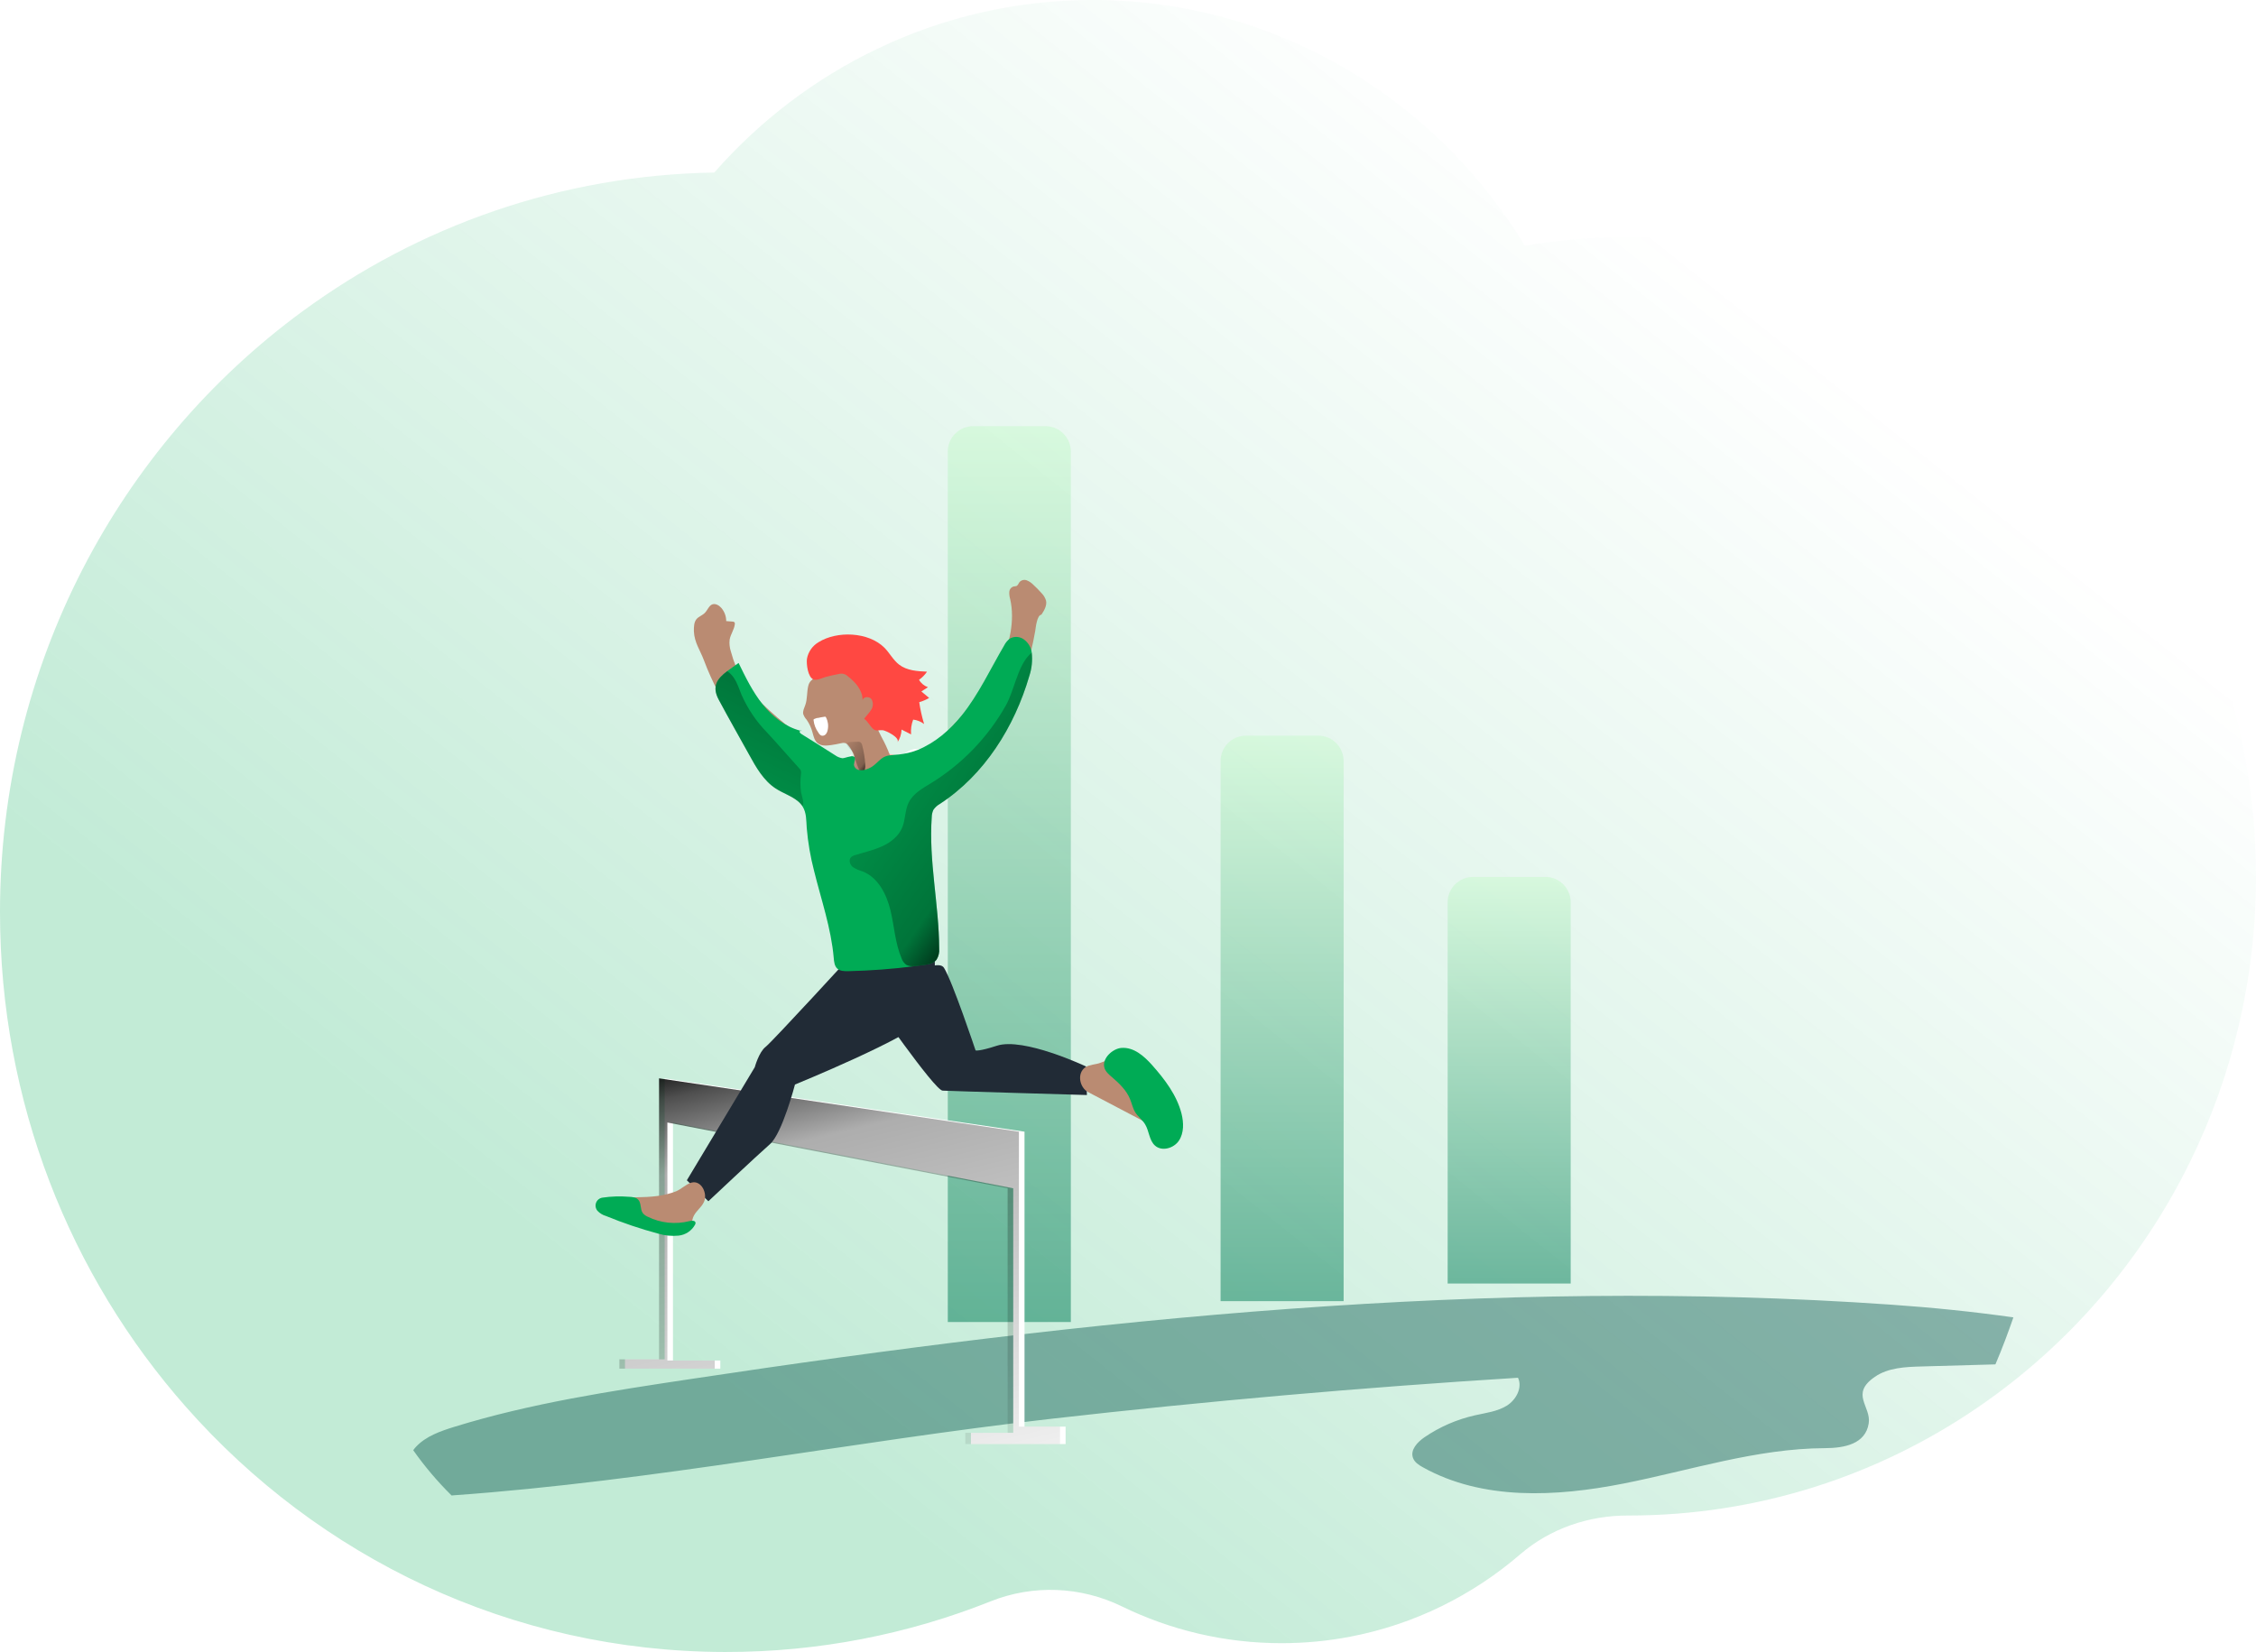 <svg height="260" viewBox="0 0 355 260" width="355" xmlns="http://www.w3.org/2000/svg" xmlns:xlink="http://www.w3.org/1999/xlink"><linearGradient id="a" x1="19.496%" x2="77.479%" y1="70.81%" y2="18.236%"><stop offset="0" stop-color="#00ab55"/><stop offset="1" stop-color="#00ab55" stop-opacity="0"/></linearGradient><filter id="b" height="181.7%" width="154.8%" x="-27.4%" y="-40.8%"><feOffset dx="12" dy="12" in="SourceAlpha" result="shadowOffsetOuter1"/><feGaussianBlur in="shadowOffsetOuter1" result="shadowBlurOuter1" stdDeviation="12"/><feColorMatrix in="shadowBlurOuter1" result="shadowMatrixOuter1" type="matrix" values="0 0 0 0 0   0 0 0 0 0.322   0 0 0 0 0.286  0 0 0 0.32 0"/><feMerge><feMergeNode in="shadowMatrixOuter1"/><feMergeNode in="SourceGraphic"/></feMerge></filter><linearGradient id="c" x1="50%" x2="50%" y1="0%" y2="100%"><stop offset="0" stop-color="#c8facd"/><stop offset="1" stop-color="#007b55"/></linearGradient><linearGradient id="d"><stop offset=".01"/><stop offset=".08" stop-opacity=".69"/><stop offset=".21" stop-opacity=".32"/><stop offset="1" stop-opacity="0"/></linearGradient><linearGradient id="e" x1="27.933%" x2="70.177%" xlink:href="#d" y1="-12.061%" y2="133.539%"/><linearGradient id="f" x1="77.691%" x2="12.188%" xlink:href="#d" y1="82.424%" y2="-9.406%"/><linearGradient id="g" x1="77.93%" x2="11.16%" xlink:href="#d" y1="-32.312%" y2="175.645%"/><linearGradient id="h" x1="82.879%" x2="5.105%" xlink:href="#d" y1="82.424%" y2="-9.406%"/><g fill="none" fill-rule="evenodd"><path d="m0 143.564c0 29.941 11.053 57.225 29.242 77.845 20.867 23.663 51.126 38.541 84.855 38.591 14.741.021 28.836-2.807 41.783-7.971 6.694-2.671 14.187-2.364 20.67.8 7.605 3.707 16.121 5.785 25.114 5.785 3.715 0 7.353-.357 10.871-1.035 10.044-1.929 19.185-6.493 26.691-12.957 4.717-4.064 10.76-6.107 16.934-6.1h.105c20.404 0 39.358-6.307 55.093-17.114 14.068-9.649 25.556-22.892 33.21-38.44 6.673-13.549 10.43-28.855 10.43-45.055 0-55.561-44.208-100.609-98.733-100.609-5.559 0-11.004.478-16.317 1.371-14.068-23.206-39.26-38.676-67.998-38.676-12.133 0-23.636 2.757-33.932 7.7-9.792 4.685-18.498 11.343-25.619 19.456-24.182.393-46.542 8.443-64.843 21.877-28.808 21.135-47.557 55.605-47.557 94.531z" fill="url(#a)" opacity=".24"/><g filter="url(#b)" transform="translate(53 55)"><g fill-rule="nonzero"><path d="m131.069 48.78h11.363c2.209 0 4 1.791 4 4v85h-19.363v-85c0-2.209 1.791-4 4-4z" fill="url(#c)" opacity=".5"/><path d="m88.143.069h11.363c2.209 0 4 1.791 4 4v137h-19.363v-137c0-2.209 1.791-4 4-4z" fill="url(#c)" opacity=".517"/><path d="m251.824 140.335c-.816 2.367-1.743 4.857-2.829 7.4-3.873.11-7.755.212-11.624.327-2.551.069-5.261.188-7.347 1.633-3.967 2.722-.531 4.641-.971 7.347-.514 3.204-3.759 3.865-6.882 3.878-10.767.045-21.184 3.498-31.751 5.58-10.567 2.082-22.11 2.678-31.514-2.567-.649-.355-1.322-.796-1.567-1.494-.445-1.253.702-2.469 1.796-3.224 2.421-1.656 5.137-2.835 8-3.473 1.69-.38 3.473-.588 4.951-1.498s2.522-2.837 1.784-4.404c-24.533 1.527-49.016 3.679-73.449 6.457-31.429 3.576-62.514 9.796-94.065 12.045l-.294.029c-2.22-2.192-4.24-4.577-6.037-7.127.132-.19.278-.37.437-.539 1.555-1.661 3.804-2.449 5.98-3.127 12.135-3.755 24.755-5.657 37.322-7.551 62.449-9.412 125.649-16.114 188.837-11.69 6.42.445 12.837 1.094 19.224 2z" fill="#005249" opacity=".42"/><path d="m166.8 71.012h11.363c2.209 0 4 1.791 4 4v60h-19.363v-60c0-2.209 1.791-4 4-4z" fill="url(#c)" opacity=".5"/><path d="m39.592 102.714 56.624 8.396v46.416h6.465v2.747h-14.898v-1.767h6.657v-38.486l-53.543-10.351v37.461h7.453v1.273h-15.004v-1.469h6.245z" fill="#fff"/><path d="m38.706 102.714 56.629 8.396v46.416h6.465v2.747h-14.902v-1.767h6.661v-38.486l-53.543-10.351v37.461h7.453v1.273h-15.004v-1.469h6.241z" fill="url(#e)"/><path d="m72.082 90.167s9.951 14.408 11.241 14.482c1.29.073 22.71.694 22.71.694l-.127-4.49s-9.833-4.657-14.061-3.265c-2.833.927-3.331.731-3.331.731s-3.624-10.841-4.971-13c-1.347-2.159-11.461 4.849-11.461 4.849z" fill="#212b36"/><path d="m82.041 82.682s.559 7.882-1.506 10.694-20.441 10.314-20.441 10.314-1.996 7.69-3.939 9.388c-1.943 1.698-9.686 8.98-9.686 8.98l-3.388-3.298 10.69-17.8s.645-2.38 1.71-3.204c1.065-.824 14.208-15.163 14.208-15.163z" fill="#212b36"/><path d="m74.984 51.657 3.204.694c1.106.241 2.318.547 2.963 1.473.608.865.539 2.02.408 3.069-.167 1.404-.388 2.804-.661 4.192-.363 1.845-.816 3.673-1.012 5.543-.461 4.616.755 9.216 1.959 13.694.408 1.441-1.478 2.482-2.857 3.049-2.633 1.076-5.501 1.45-8.322 1.086-.257-.015-.506-.092-.727-.224-.296-.271-.486-.639-.535-1.037-.571-2.404-1.016-4.849-1.759-7.212-.354-1.189-.818-2.343-1.388-3.445-.559-1.049-.759-2.265-1.224-3.376-.376-.902-.841-1.763-1.171-2.686-.362-.906-.471-1.894-.314-2.857.22-1.049.624-2.069.939-3.094.341-1.117.606-2.255.792-3.408.087-.788.282-1.56.58-2.294.714-1.522 2.351-2.42 3.988-2.812s3.494-.714 5.139-.355z" fill="#ffbbab"/></g><path d="m54.649 43.469c-1-.976-2.016-1.91-2.694-3.143-.846-1.517-1.502-3.134-1.951-4.812-.194-.596-.258-1.226-.188-1.849.147-.853.735-1.592.816-2.449.018-.093 0-.189-.049-.269-.083-.083-.197-.126-.314-.118l-.992-.078c-.003-.757-.273-1.488-.763-2.065-.355-.408-.922-.751-1.433-.563-.51.188-.743.894-1.155 1.322-.412.429-.976.571-1.331 1-.408.506-.408 1.224-.408 1.902.082 1.804.988 2.971 1.592 4.596.644 1.725 1.403 3.405 2.273 5.029 1.738 3.255 3.887 6.273 6.396 8.98 1.354 1.458 2.807 2.822 4.347 4.082 1.686 1.376 8.069 6.853 9.976 4.804 2.584-2.776-.057-6.122-2.449-7.51-4.242-2.459-8.163-5.434-11.673-8.857z" fill="#ba8b72"/><path d="m69.049 51.633c-.727 1.739-1.407 3.497-2.041 5.273-.2.567-.408 1.224-.09 1.747.233.349.588.598.996.698 1.633.527 3.494-.163 4.792-1.31 1.298-1.147 2.163-2.694 3.02-4.196.425-.86 1.007-1.634 1.714-2.282.728-.65 1.749-.858 2.673-.547.878.371 1.38 1.584.816 2.359-.102-.722-1.086-1.016-1.739-.694-.653.322-1.024 1.016-1.327 1.682-.396.874-.747 1.767-1.049 2.678-.248.664-.386 1.365-.408 2.073.029 1.722 1.253 3.18 2.518 4.347.525.413.971.916 1.318 1.486.449.878.351 1.922.302 2.906-.212 4.082.58 8.135 1.608 12.082.196.739.376 1.596-.078 2.212-.37.414-.875.683-1.424.759-2.551.584-5.233.363-7.792.902-1.592.339-3.127.967-4.751 1.118-.217.044-.443.004-.633-.11-.174-.183-.267-.429-.257-.682-.408-4.527-.531-9.163-2.122-13.42-.747-1.996-1.82-3.902-2.143-6.008-.088-.456-.088-.924 0-1.38.136-.447.332-.872.584-1.265 1.297-2.331 2.066-4.919 2.253-7.58" fill="#fff" fill-rule="nonzero"/><path d="m79.339 71.09c.069.755.078 1.633-.498 2.127-.173.119-.333.256-.478.408-.286.363-.143.882-.139 1.343 0 .898-.535 1.69-.873 2.522-.339.833-.376 1.963.371 2.449.482.318 1.163.273 1.576.673.641.624.31 2 1.147 2.318.497.123 1.007-.143 1.192-.62.165-.467.208-.969.127-1.457-.411-5.129-.86-10.257-1.347-15.384.011-.56-.251-1.09-.702-1.42-.433-.408-1.029-1.224-1.576-1.371-.408.922.359 2.645.535 3.596.294 1.592.516 3.197.665 4.816z" fill="#020202" fill-rule="nonzero" opacity=".1"/><path d="m61.71 43.98c-.163.457-.408.922-.318 1.396.112.327.291.628.527.882.445.634.769 1.346.955 2.098.159.567.298 1.188.743 1.576.547.486 1.371.445 2.094.343.555-.078 1.102-.176 1.633-.298.196-.06.402-.074.604-.041.202.061.381.18.514.343.91.976 1.061 2.42 1.633 3.637.132.428.509.734.955.776 1.241.25 2.531.019 3.608-.645.282-.144.507-.38.637-.669.083-.341.05-.7-.094-1.02-.291-.882-.648-1.74-1.069-2.567-.567-1.114-1.257-2.212-1.384-3.457-.114-1.102.233-2.208.204-3.314-.065-2.31-1.918-4.388-4.167-4.898-1.963-.457-3.841.233-5.4 1.408-.551.408-1.008.673-1.188 1.376-.261 1.008-.127 2.082-.486 3.078z" fill="#ba8b72"/><path d="m61.98 36.69c.197-1.097.863-2.053 1.824-2.616 2.902-1.824 7.865-1.633 10.363.865.816.816 1.38 1.947 2.318 2.665 1.224.939 2.857 1.041 4.388 1.11-.337.499-.763.932-1.257 1.278.312.545.811.958 1.404 1.163l-1.037.673 1.224 1.016c-.489.289-1.013.514-1.559.669.171 1.163.428 2.311.767 3.437-.501-.383-1.096-.623-1.722-.694-.281.741-.393 1.536-.327 2.327l-1.498-.759c-.024.73-.254 1.437-.665 2.041.531-.78-1.824-1.886-2.282-1.939-.555-.061-.935.171-1.371-.094-.563-.351-.943-1.286-1.567-1.706.339-.49.792-.894 1.094-1.408.345-.502.367-1.158.057-1.682-.355-.473-1.282-.408-1.408.163.045-1.531-1.106-2.829-2.314-3.763-.375-.371-.923-.507-1.429-.355-.686.122-1.366.275-2.041.457-.502.139-1.38.592-1.91.408-.922-.347-1.155-2.433-1.053-3.257z" fill="#ff4842" fill-rule="nonzero"/><path d="m111.037 99.155c.362-.131.754-.15 1.127-.053.323.149.604.376.816.661 2.131 2.43 4.178 4.928 6.143 7.494.346.394.605.857.759 1.359.253 1.086-.482 2.131-1.171 3.004-.408.527-1.224 1.073-1.633.551-.261-.327-.09-.816-.192-1.224-.122-.498-.62-.788-1.073-1.029l-9.584-5.033c-1.363-.714-1.82-3.004-.408-3.931.604-.408 1.633-.408 2.31-.673.976-.355 1.91-.841 2.906-1.127z" fill="#ba8b72"/><path d="m69.845 49.747c.184-.038.375-.013.543.069.153.127.255.305.286.502.26.974.42 1.973.478 2.98.03.267.007.537-.065.796-.079.262-.29.463-.555.531-.306.053-.6-.143-.91-.167-.345-.006-.675.144-.898.408-.217.261-.399.549-.543.857-.377.703-.808 1.376-1.29 2.012.147-1.432.51-2.833 1.078-4.155.121-.371.357-.694.673-.922.249-.147.576-.196.731-.437.249-.384-.131-.849-.445-1.18-.314-.331-.869-.816-.604-1.131.163-.2 1.269-.139 1.522-.163z" fill="url(#f)" fill-rule="nonzero"/><path d="m90.408 40.518c.725-.992 1.383-2.033 1.967-3.114 1.531-2.996 2.339-6.78 1.588-10.098-.114-.37-.162-.756-.143-1.143.024-.397.29-.738.669-.857.163-.012.325-.04.482-.086.233-.114.298-.408.461-.612.282-.309.721-.418 1.114-.278.382.144.727.37 1.012.661.46.419.897.861 1.31 1.327.347.338.602.76.739 1.224.159.776-.294 1.531-.731 2.196-.714.065-.898 2.09-.976 2.571-.18 1.069-.408 2.135-.665 3.188-.526 2.111-1.215 4.179-2.061 6.184-1.673 3.965-3.929 7.657-6.694 10.955-1.4 1.665-6.645 8.245-8.898 6.588-3.057-2.241-1.09-6.012.984-7.833 3.718-3.202 7.024-6.855 9.841-10.873z" fill="#ba8b72"/><g fill-rule="nonzero"><path d="m63.51 46.053c.402-.112.811-.194 1.224-.245.052-.016.107-.016.159 0 .04.027.072.065.09.11.311.596.405 1.281.265 1.939-.037.259-.144.503-.31.706-.174.203-.451.283-.706.204-.196-.103-.353-.266-.449-.465-.425-.573-.689-1.25-.763-1.959-.006-.031-.006-.063 0-.094.024-.039.06-.069.102-.086.234-.121.492-.189.755-.2" fill="#fff"/><path d="m61.151 48.053-.2-.049c.078-.057.18-.041.2.049z" fill="#00ab55"/><path d="m97.355 35.731c.137 1.225.009 2.465-.376 3.637-2.343 8.041-7.073 15.592-14.09 20.163-.404.227-.75.544-1.012.927-.164.357-.252.745-.257 1.139-.502 6.898 1.151 13.784 1.163 20.702.056.607-.087 1.216-.408 1.735-.441.588-1.224.739-1.963.837-.482.069-.963.139-1.449.192-3.486.446-6.993.709-10.506.788-.596 0-1.265 0-1.706-.408-.441-.408-.51-1.086-.559-1.698-.408-4.682-1.971-9.143-3.09-13.678-.576-2.213-.963-4.472-1.155-6.751-.086-1.224-.033-2.392-.649-3.38-.19-.31-.43-.586-.71-.816-1.053-.873-2.408-1.286-3.551-2.041-1.89-1.245-3.065-3.314-4.155-5.306-1.596-2.886-3.233-5.751-4.788-8.661-1.151-2.147-.184-3.347 1.343-4.49.547-.408 1.167-.816 1.788-1.278 1.102 2.265 2.22 4.551 3.8 6.531 1.531 1.906 3.559 3.518 5.927 4.131-.072.022-.122.088-.122.163 0 .167.163.282.31.376 1.755 1.088 3.512 2.195 5.269 3.318.337.243.725.405 1.135.473.465.033 1.91-.763 1.996.053v.155c-.075.279-.131.563-.167.849.056.364.317.664.669.771.352.086.721.077 1.069-.024.384-.098.751-.252 1.09-.457.547-.351.971-.865 1.486-1.265.816-.657 1.743-.555 2.743-.669 1.019-.107 2.02-.349 2.976-.718 2.735-1.122 5.069-3.127 6.91-5.408 2.698-3.351 4.51-7.31 6.69-11.02.217-.439.535-.821.927-1.114.698-.38 1.554-.319 2.192.155.683.495 1.13 1.252 1.233 2.09z" fill="#00ab55"/><path d="m108.776 100.996c.159.649.706 1.114 1.224 1.551 1.135.971 2.249 2.041 2.82 3.429.286.69.429 1.445.816 2.082s1.127 1.192 1.555 1.89c.645 1.057.629 2.514 1.551 3.347 1.086.976 2.971.437 3.776-.78.804-1.216.755-2.816.408-4.233-.747-2.922-2.641-5.408-4.645-7.665-1.224-1.367-2.857-2.857-4.849-2.686-1.339.118-3.024 1.62-2.657 3.065z" fill="#00ab55"/><path d="m61.273 59.861c-.205-.262-.435-.504-.686-.722-1.053-.873-2.408-1.286-3.551-2.041-1.89-1.245-3.065-3.314-4.155-5.306-1.596-2.886-3.233-5.751-4.788-8.661-1.151-2.147-.184-3.347 1.343-4.49.399.264.743.604 1.012 1 .584.841.878 1.845 1.273 2.792.971 2.175 2.321 4.16 3.988 5.861 1.71 1.841 3.351 3.763 5.053 5.629.1.097.183.21.245.335.061.207.07.426.024.637-.102.877-.102 1.764 0 2.641.053.539.624 1.943.241 2.327z" fill="url(#g)"/><path d="m97.355 35.731c.137 1.225.009 2.465-.376 3.637-2.343 8.041-7.073 15.592-14.09 20.163-.404.227-.75.544-1.012.927-.164.357-.252.745-.257 1.139-.502 6.898 1.151 13.784 1.163 20.702.056.607-.087 1.216-.408 1.735-.441.588-1.224.739-1.963.837-.482.069-.963.139-1.449.192h-.098c-.418.05-.843-.018-1.224-.196-.369-.257-.643-.628-.78-1.057-1.012-2.388-1.135-5.053-1.747-7.571-.612-2.518-1.947-5.131-4.359-6.082-.559-.152-1.09-.39-1.576-.706-.441-.371-.669-1.09-.282-1.518.191-.175.425-.298.678-.355 1.412-.445 2.857-.759 4.22-1.376s2.612-1.592 3.176-2.963c.527-1.257.408-2.714 1.02-3.935.698-1.424 2.196-2.241 3.555-3.073 4.885-3.011 8.925-7.215 11.739-12.216 1.261-2.241 1.841-5.98 3.551-7.8.153-.181.327-.342.518-.482z" fill="url(#h)"/></g><path d="m38.449 121.233c-2.192.294-4.42.155-6.629.286-.381-.015-.756.091-1.073.302-.51.408-.408 1.273 0 1.78.473.466 1.06.8 1.702.967l3.265 1.159c1.767.629 3.588 1.265 5.461 1.224 1.029-.024 2.2-.376 2.596-1.322.131-.31.163-.657.273-.98.331-.959 1.318-1.555 1.735-2.482.6-1.318-.408-3.461-1.976-3.041-.816.216-1.608 1.045-2.424 1.371-.943.364-1.927.611-2.931.735z" fill="#ba8b72"/><path d="m33.98 121.359c.527.024 1.11.073 1.461.465.502.551.269 1.486.702 2.094.208.253.474.451.776.58 2.046 1.006 4.384 1.247 6.592.682.359-.094.894-.098.935.269.004.103-.021.205-.073.294-.528.965-1.494 1.61-2.588 1.727-1.078.107-2.167.001-3.204-.31-2.802-.753-5.553-1.682-8.237-2.784-.51-.145-.97-.427-1.331-.816-.294-.35-.377-.831-.216-1.26s.54-.736.992-.806c1.387-.206 2.794-.251 4.192-.135z" fill="#00ab55" fill-rule="nonzero"/></g></g></svg>